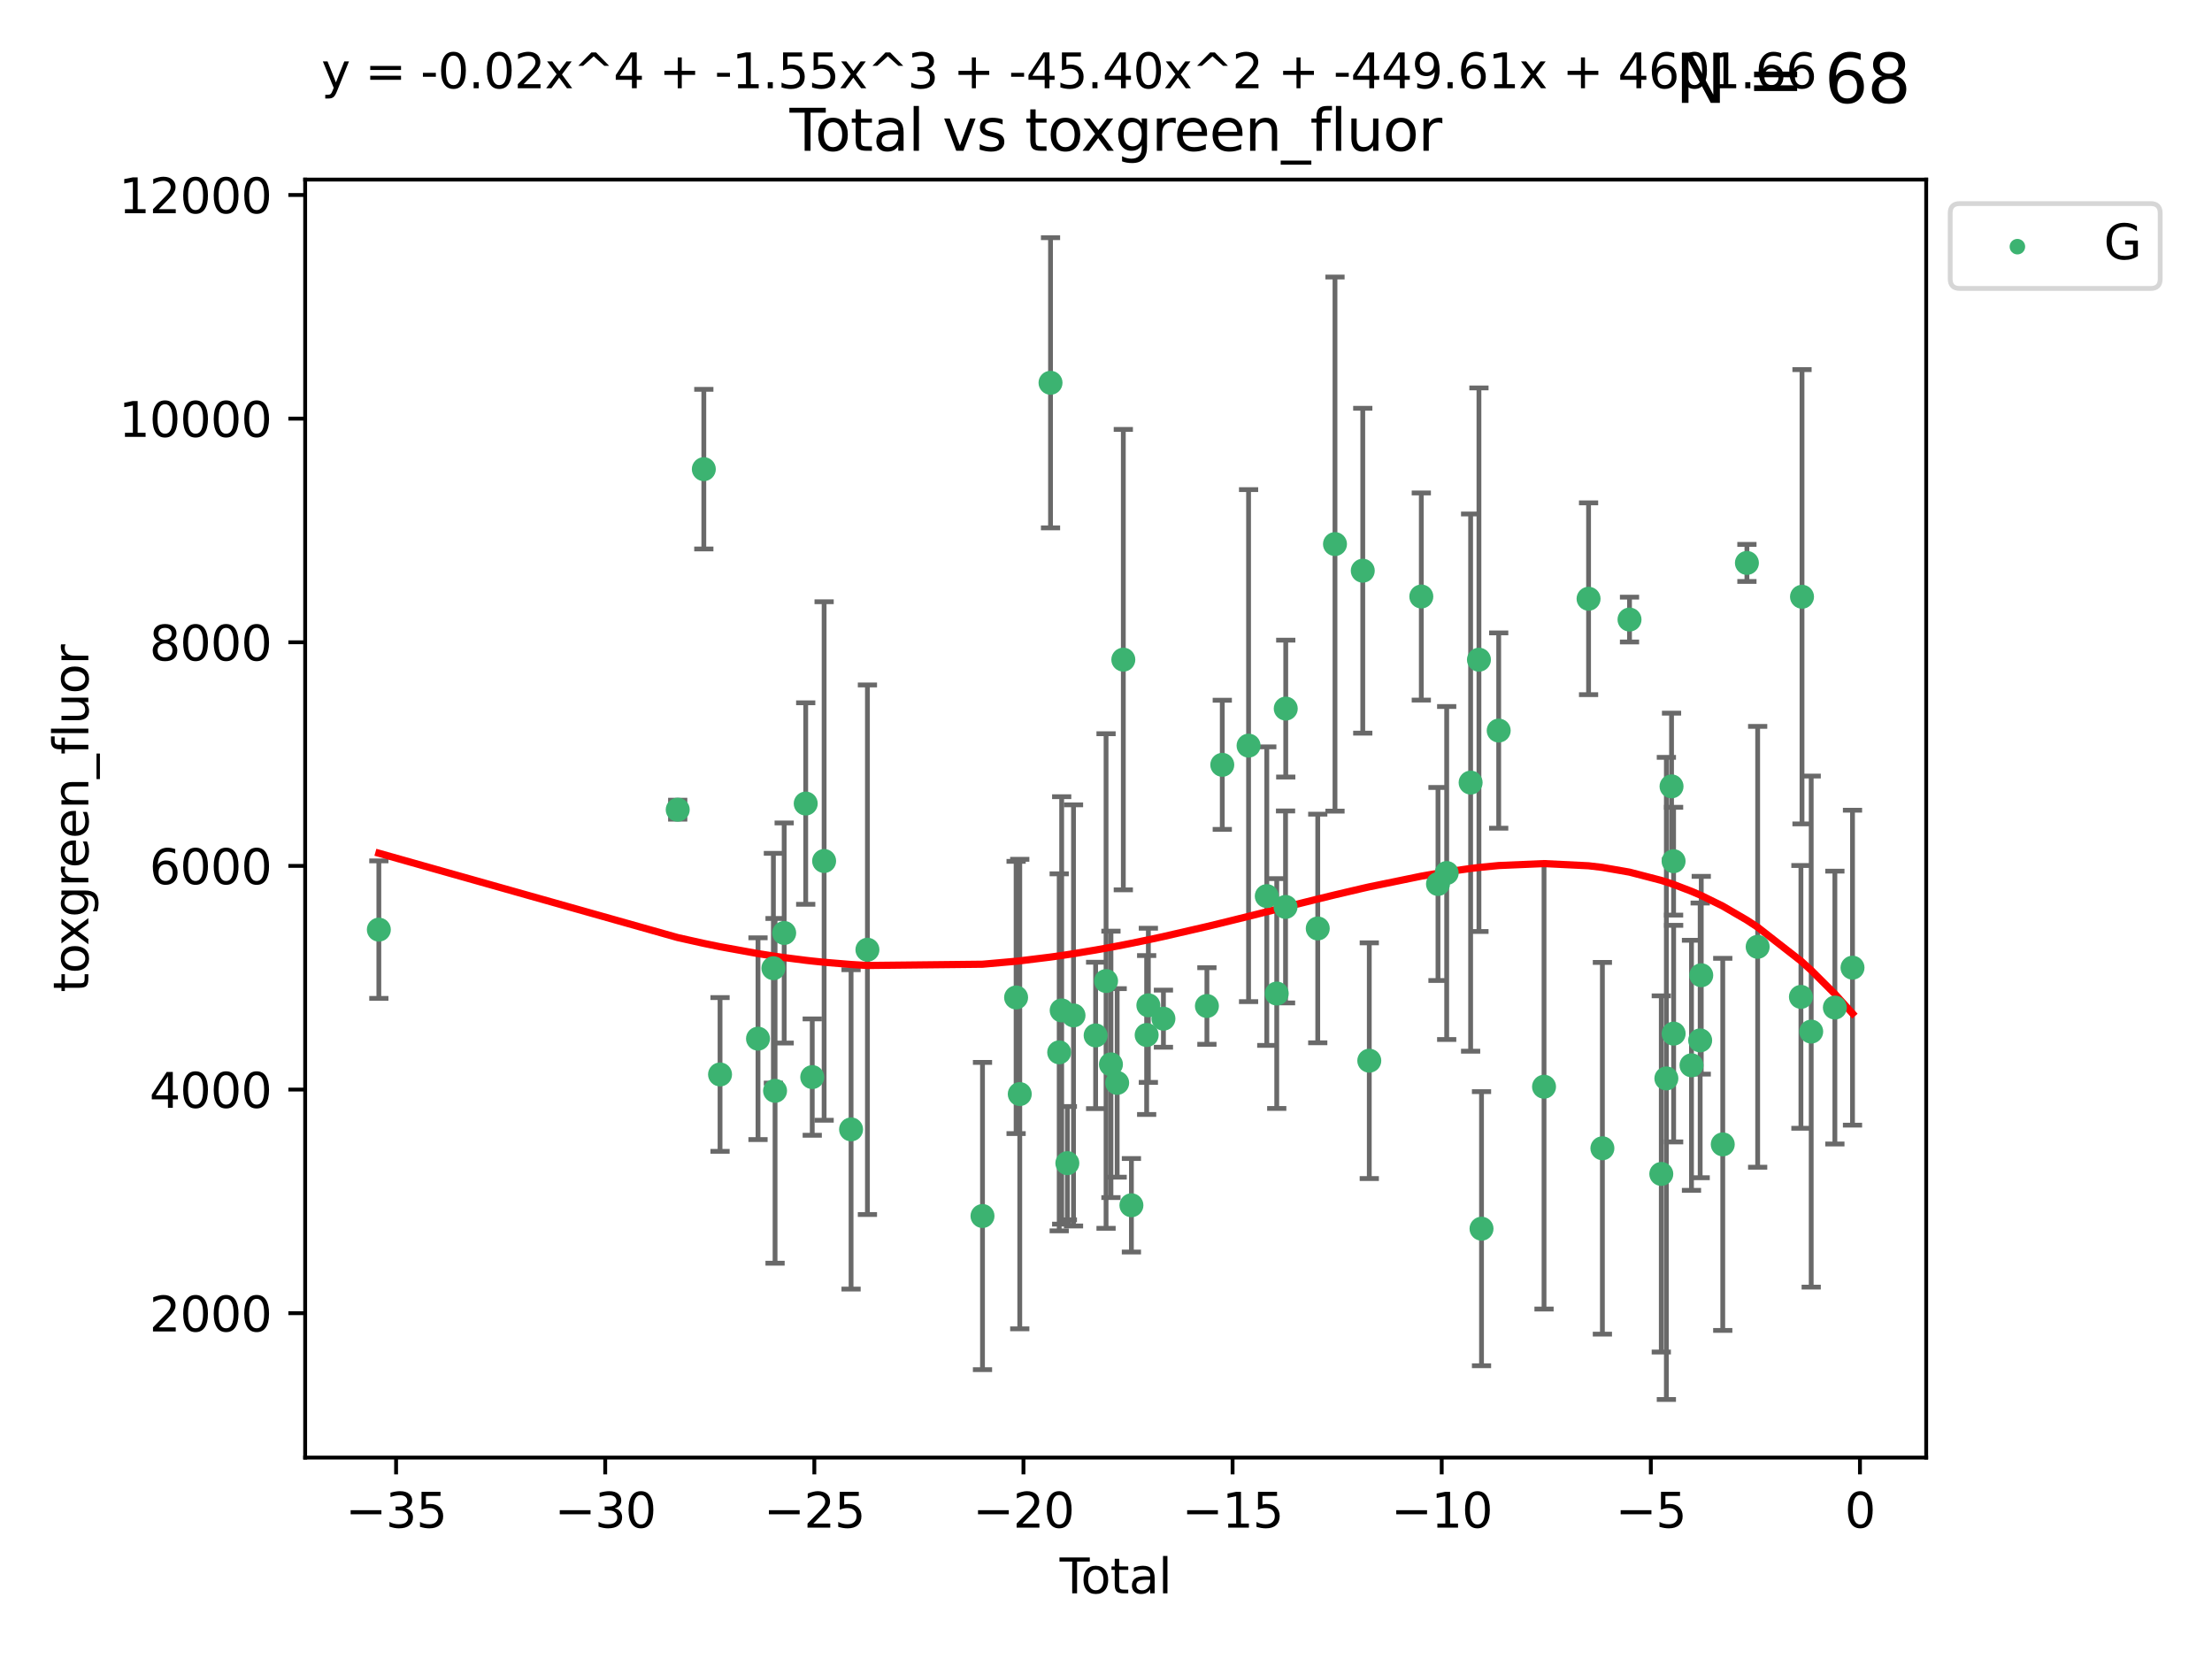 <?xml version="1.0" encoding="utf-8" standalone="no"?>
<!DOCTYPE svg PUBLIC "-//W3C//DTD SVG 1.1//EN"
  "http://www.w3.org/Graphics/SVG/1.1/DTD/svg11.dtd">
<svg xmlns:xlink="http://www.w3.org/1999/xlink" width="460.8pt" height="345.6pt" viewBox="0 0 460.8 345.6" xmlns="http://www.w3.org/2000/svg" version="1.1">
 <defs>
  <style type="text/css">*{stroke-linejoin: round; stroke-linecap: butt}</style>
 </defs>
 <g id="figure_1">
  <g id="patch_1">
   <path d="M 0 345.6 
L 460.8 345.6 
L 460.8 0 
L 0 0 
z
" style="fill: #ffffff"/>
  </g>
  <g id="axes_1">
   <g id="patch_2">
    <path d="M 63.571 303.64 
L 401.26 303.64 
L 401.26 37.411 
L 63.571 37.411 
z
" style="fill: #ffffff"/>
   </g>
   <g id="PathCollection_1">
    <defs>
     <path id="md1ddf27acd" d="M 0 1.118 
C 0.297 1.118 0.581 1 0.791 0.791 
C 1 0.581 1.118 0.297 1.118 0 
C 1.118 -0.297 1 -0.581 0.791 -0.791 
C 0.581 -1 0.297 -1.118 0 -1.118 
C -0.297 -1.118 -0.581 -1 -0.791 -0.791 
C -1 -0.581 -1.118 -0.297 -1.118 0 
C -1.118 0.297 -1 0.581 -0.791 0.791 
C -0.581 1 -0.297 1.118 0 1.118 
z
" style="stroke: #3cb371"/>
    </defs>
    <g clip-path="url(#p6dc854de37)">
     <use xlink:href="#md1ddf27acd" x="78.921" y="193.659" style="fill: #3cb371; stroke: #3cb371"/>
     <use xlink:href="#md1ddf27acd" x="141.18" y="168.674" style="fill: #3cb371; stroke: #3cb371"/>
     <use xlink:href="#md1ddf27acd" x="146.619" y="97.733" style="fill: #3cb371; stroke: #3cb371"/>
     <use xlink:href="#md1ddf27acd" x="149.998" y="223.827" style="fill: #3cb371; stroke: #3cb371"/>
     <use xlink:href="#md1ddf27acd" x="157.907" y="216.374" style="fill: #3cb371; stroke: #3cb371"/>
     <use xlink:href="#md1ddf27acd" x="161.113" y="201.694" style="fill: #3cb371; stroke: #3cb371"/>
     <use xlink:href="#md1ddf27acd" x="161.46" y="227.241" style="fill: #3cb371; stroke: #3cb371"/>
     <use xlink:href="#md1ddf27acd" x="163.359" y="194.357" style="fill: #3cb371; stroke: #3cb371"/>
     <use xlink:href="#md1ddf27acd" x="167.845" y="167.393" style="fill: #3cb371; stroke: #3cb371"/>
     <use xlink:href="#md1ddf27acd" x="169.205" y="224.378" style="fill: #3cb371; stroke: #3cb371"/>
     <use xlink:href="#md1ddf27acd" x="171.679" y="179.361" style="fill: #3cb371; stroke: #3cb371"/>
     <use xlink:href="#md1ddf27acd" x="177.295" y="235.273" style="fill: #3cb371; stroke: #3cb371"/>
     <use xlink:href="#md1ddf27acd" x="180.701" y="197.845" style="fill: #3cb371; stroke: #3cb371"/>
     <use xlink:href="#md1ddf27acd" x="204.672" y="253.318" style="fill: #3cb371; stroke: #3cb371"/>
     <use xlink:href="#md1ddf27acd" x="211.673" y="207.792" style="fill: #3cb371; stroke: #3cb371"/>
     <use xlink:href="#md1ddf27acd" x="212.436" y="227.915" style="fill: #3cb371; stroke: #3cb371"/>
     <use xlink:href="#md1ddf27acd" x="218.843" y="79.74" style="fill: #3cb371; stroke: #3cb371"/>
     <use xlink:href="#md1ddf27acd" x="220.652" y="219.222" style="fill: #3cb371; stroke: #3cb371"/>
     <use xlink:href="#md1ddf27acd" x="221.167" y="210.486" style="fill: #3cb371; stroke: #3cb371"/>
     <use xlink:href="#md1ddf27acd" x="222.348" y="242.308" style="fill: #3cb371; stroke: #3cb371"/>
     <use xlink:href="#md1ddf27acd" x="223.632" y="211.53" style="fill: #3cb371; stroke: #3cb371"/>
     <use xlink:href="#md1ddf27acd" x="228.241" y="215.696" style="fill: #3cb371; stroke: #3cb371"/>
     <use xlink:href="#md1ddf27acd" x="230.413" y="204.365" style="fill: #3cb371; stroke: #3cb371"/>
     <use xlink:href="#md1ddf27acd" x="231.431" y="221.727" style="fill: #3cb371; stroke: #3cb371"/>
     <use xlink:href="#md1ddf27acd" x="232.726" y="225.588" style="fill: #3cb371; stroke: #3cb371"/>
     <use xlink:href="#md1ddf27acd" x="234.008" y="137.416" style="fill: #3cb371; stroke: #3cb371"/>
     <use xlink:href="#md1ddf27acd" x="235.694" y="251.079" style="fill: #3cb371; stroke: #3cb371"/>
     <use xlink:href="#md1ddf27acd" x="238.869" y="215.614" style="fill: #3cb371; stroke: #3cb371"/>
     <use xlink:href="#md1ddf27acd" x="239.225" y="209.427" style="fill: #3cb371; stroke: #3cb371"/>
     <use xlink:href="#md1ddf27acd" x="242.364" y="212.208" style="fill: #3cb371; stroke: #3cb371"/>
     <use xlink:href="#md1ddf27acd" x="251.421" y="209.569" style="fill: #3cb371; stroke: #3cb371"/>
     <use xlink:href="#md1ddf27acd" x="254.623" y="159.326" style="fill: #3cb371; stroke: #3cb371"/>
     <use xlink:href="#md1ddf27acd" x="260.101" y="155.327" style="fill: #3cb371; stroke: #3cb371"/>
     <use xlink:href="#md1ddf27acd" x="263.895" y="186.676" style="fill: #3cb371; stroke: #3cb371"/>
     <use xlink:href="#md1ddf27acd" x="265.968" y="206.974" style="fill: #3cb371; stroke: #3cb371"/>
     <use xlink:href="#md1ddf27acd" x="267.803" y="188.931" style="fill: #3cb371; stroke: #3cb371"/>
     <use xlink:href="#md1ddf27acd" x="267.845" y="147.612" style="fill: #3cb371; stroke: #3cb371"/>
     <use xlink:href="#md1ddf27acd" x="274.511" y="193.418" style="fill: #3cb371; stroke: #3cb371"/>
     <use xlink:href="#md1ddf27acd" x="278.102" y="113.341" style="fill: #3cb371; stroke: #3cb371"/>
     <use xlink:href="#md1ddf27acd" x="283.889" y="118.888" style="fill: #3cb371; stroke: #3cb371"/>
     <use xlink:href="#md1ddf27acd" x="285.247" y="220.963" style="fill: #3cb371; stroke: #3cb371"/>
     <use xlink:href="#md1ddf27acd" x="296.085" y="124.263" style="fill: #3cb371; stroke: #3cb371"/>
     <use xlink:href="#md1ddf27acd" x="299.56" y="184.151" style="fill: #3cb371; stroke: #3cb371"/>
     <use xlink:href="#md1ddf27acd" x="301.372" y="181.863" style="fill: #3cb371; stroke: #3cb371"/>
     <use xlink:href="#md1ddf27acd" x="306.359" y="163.028" style="fill: #3cb371; stroke: #3cb371"/>
     <use xlink:href="#md1ddf27acd" x="308.091" y="137.428" style="fill: #3cb371; stroke: #3cb371"/>
     <use xlink:href="#md1ddf27acd" x="308.627" y="255.958" style="fill: #3cb371; stroke: #3cb371"/>
     <use xlink:href="#md1ddf27acd" x="312.207" y="152.19" style="fill: #3cb371; stroke: #3cb371"/>
     <use xlink:href="#md1ddf27acd" x="321.65" y="226.385" style="fill: #3cb371; stroke: #3cb371"/>
     <use xlink:href="#md1ddf27acd" x="330.928" y="124.733" style="fill: #3cb371; stroke: #3cb371"/>
     <use xlink:href="#md1ddf27acd" x="333.808" y="239.207" style="fill: #3cb371; stroke: #3cb371"/>
     <use xlink:href="#md1ddf27acd" x="339.457" y="129.065" style="fill: #3cb371; stroke: #3cb371"/>
     <use xlink:href="#md1ddf27acd" x="346.077" y="244.552" style="fill: #3cb371; stroke: #3cb371"/>
     <use xlink:href="#md1ddf27acd" x="347.135" y="224.656" style="fill: #3cb371; stroke: #3cb371"/>
     <use xlink:href="#md1ddf27acd" x="348.213" y="163.815" style="fill: #3cb371; stroke: #3cb371"/>
     <use xlink:href="#md1ddf27acd" x="348.64" y="179.4" style="fill: #3cb371; stroke: #3cb371"/>
     <use xlink:href="#md1ddf27acd" x="348.65" y="215.322" style="fill: #3cb371; stroke: #3cb371"/>
     <use xlink:href="#md1ddf27acd" x="352.368" y="221.921" style="fill: #3cb371; stroke: #3cb371"/>
     <use xlink:href="#md1ddf27acd" x="354.176" y="216.729" style="fill: #3cb371; stroke: #3cb371"/>
     <use xlink:href="#md1ddf27acd" x="354.402" y="203.161" style="fill: #3cb371; stroke: #3cb371"/>
     <use xlink:href="#md1ddf27acd" x="358.882" y="238.394" style="fill: #3cb371; stroke: #3cb371"/>
     <use xlink:href="#md1ddf27acd" x="363.914" y="117.269" style="fill: #3cb371; stroke: #3cb371"/>
     <use xlink:href="#md1ddf27acd" x="366.154" y="197.24" style="fill: #3cb371; stroke: #3cb371"/>
     <use xlink:href="#md1ddf27acd" x="375.167" y="207.669" style="fill: #3cb371; stroke: #3cb371"/>
     <use xlink:href="#md1ddf27acd" x="375.392" y="124.314" style="fill: #3cb371; stroke: #3cb371"/>
     <use xlink:href="#md1ddf27acd" x="377.307" y="214.9" style="fill: #3cb371; stroke: #3cb371"/>
     <use xlink:href="#md1ddf27acd" x="382.238" y="209.893" style="fill: #3cb371; stroke: #3cb371"/>
     <use xlink:href="#md1ddf27acd" x="385.911" y="201.584" style="fill: #3cb371; stroke: #3cb371"/>
    </g>
   </g>
   <g id="matplotlib.axis_1">
    <g id="xtick_1">
     <g id="line2d_1">
      <defs>
       <path id="m8584ed9b1b" d="M 0 0 
L 0 3.5 
" style="stroke: #000000; stroke-width: 0.8"/>
      </defs>
      <g>
       <use xlink:href="#m8584ed9b1b" x="82.512" y="303.64" style="stroke: #000000; stroke-width: 0.8"/>
      </g>
     </g>
     <g id="text_1">
      <!-- −35 -->
      <g transform="translate(71.96 318.238)scale(0.1 -0.1)">
       <defs>
        <path id="DejaVuSans-2212" d="M 678 2272 
L 4684 2272 
L 4684 1741 
L 678 1741 
L 678 2272 
z
" transform="scale(0.016)"/>
        <path id="DejaVuSans-33" d="M 2597 2516 
Q 3050 2419 3304 2112 
Q 3559 1806 3559 1356 
Q 3559 666 3084 287 
Q 2609 -91 1734 -91 
Q 1441 -91 1130 -33 
Q 819 25 488 141 
L 488 750 
Q 750 597 1062 519 
Q 1375 441 1716 441 
Q 2309 441 2620 675 
Q 2931 909 2931 1356 
Q 2931 1769 2642 2001 
Q 2353 2234 1838 2234 
L 1294 2234 
L 1294 2753 
L 1863 2753 
Q 2328 2753 2575 2939 
Q 2822 3125 2822 3475 
Q 2822 3834 2567 4026 
Q 2313 4219 1838 4219 
Q 1578 4219 1281 4162 
Q 984 4106 628 3988 
L 628 4550 
Q 988 4650 1302 4700 
Q 1616 4750 1894 4750 
Q 2613 4750 3031 4423 
Q 3450 4097 3450 3541 
Q 3450 3153 3228 2886 
Q 3006 2619 2597 2516 
z
" transform="scale(0.016)"/>
        <path id="DejaVuSans-35" d="M 691 4666 
L 3169 4666 
L 3169 4134 
L 1269 4134 
L 1269 2991 
Q 1406 3038 1543 3061 
Q 1681 3084 1819 3084 
Q 2600 3084 3056 2656 
Q 3513 2228 3513 1497 
Q 3513 744 3044 326 
Q 2575 -91 1722 -91 
Q 1428 -91 1123 -41 
Q 819 9 494 109 
L 494 744 
Q 775 591 1075 516 
Q 1375 441 1709 441 
Q 2250 441 2565 725 
Q 2881 1009 2881 1497 
Q 2881 1984 2565 2268 
Q 2250 2553 1709 2553 
Q 1456 2553 1204 2497 
Q 953 2441 691 2322 
L 691 4666 
z
" transform="scale(0.016)"/>
       </defs>
       <use xlink:href="#DejaVuSans-2212"/>
       <use xlink:href="#DejaVuSans-33" x="83.789"/>
       <use xlink:href="#DejaVuSans-35" x="147.412"/>
      </g>
     </g>
    </g>
    <g id="xtick_2">
     <g id="line2d_2">
      <g>
       <use xlink:href="#m8584ed9b1b" x="126.077" y="303.64" style="stroke: #000000; stroke-width: 0.8"/>
      </g>
     </g>
     <g id="text_2">
      <!-- −30 -->
      <g transform="translate(115.524 318.238)scale(0.1 -0.1)">
       <defs>
        <path id="DejaVuSans-30" d="M 2034 4250 
Q 1547 4250 1301 3770 
Q 1056 3291 1056 2328 
Q 1056 1369 1301 889 
Q 1547 409 2034 409 
Q 2525 409 2770 889 
Q 3016 1369 3016 2328 
Q 3016 3291 2770 3770 
Q 2525 4250 2034 4250 
z
M 2034 4750 
Q 2819 4750 3233 4129 
Q 3647 3509 3647 2328 
Q 3647 1150 3233 529 
Q 2819 -91 2034 -91 
Q 1250 -91 836 529 
Q 422 1150 422 2328 
Q 422 3509 836 4129 
Q 1250 4750 2034 4750 
z
" transform="scale(0.016)"/>
       </defs>
       <use xlink:href="#DejaVuSans-2212"/>
       <use xlink:href="#DejaVuSans-33" x="83.789"/>
       <use xlink:href="#DejaVuSans-30" x="147.412"/>
      </g>
     </g>
    </g>
    <g id="xtick_3">
     <g id="line2d_3">
      <g>
       <use xlink:href="#m8584ed9b1b" x="169.641" y="303.64" style="stroke: #000000; stroke-width: 0.8"/>
      </g>
     </g>
     <g id="text_3">
      <!-- −25 -->
      <g transform="translate(159.089 318.238)scale(0.1 -0.1)">
       <defs>
        <path id="DejaVuSans-32" d="M 1228 531 
L 3431 531 
L 3431 0 
L 469 0 
L 469 531 
Q 828 903 1448 1529 
Q 2069 2156 2228 2338 
Q 2531 2678 2651 2914 
Q 2772 3150 2772 3378 
Q 2772 3750 2511 3984 
Q 2250 4219 1831 4219 
Q 1534 4219 1204 4116 
Q 875 4013 500 3803 
L 500 4441 
Q 881 4594 1212 4672 
Q 1544 4750 1819 4750 
Q 2544 4750 2975 4387 
Q 3406 4025 3406 3419 
Q 3406 3131 3298 2873 
Q 3191 2616 2906 2266 
Q 2828 2175 2409 1742 
Q 1991 1309 1228 531 
z
" transform="scale(0.016)"/>
       </defs>
       <use xlink:href="#DejaVuSans-2212"/>
       <use xlink:href="#DejaVuSans-32" x="83.789"/>
       <use xlink:href="#DejaVuSans-35" x="147.412"/>
      </g>
     </g>
    </g>
    <g id="xtick_4">
     <g id="line2d_4">
      <g>
       <use xlink:href="#m8584ed9b1b" x="213.206" y="303.64" style="stroke: #000000; stroke-width: 0.8"/>
      </g>
     </g>
     <g id="text_4">
      <!-- −20 -->
      <g transform="translate(202.653 318.238)scale(0.1 -0.1)">
       <use xlink:href="#DejaVuSans-2212"/>
       <use xlink:href="#DejaVuSans-32" x="83.789"/>
       <use xlink:href="#DejaVuSans-30" x="147.412"/>
      </g>
     </g>
    </g>
    <g id="xtick_5">
     <g id="line2d_5">
      <g>
       <use xlink:href="#m8584ed9b1b" x="256.77" y="303.64" style="stroke: #000000; stroke-width: 0.8"/>
      </g>
     </g>
     <g id="text_5">
      <!-- −15 -->
      <g transform="translate(246.218 318.238)scale(0.1 -0.1)">
       <defs>
        <path id="DejaVuSans-31" d="M 794 531 
L 1825 531 
L 1825 4091 
L 703 3866 
L 703 4441 
L 1819 4666 
L 2450 4666 
L 2450 531 
L 3481 531 
L 3481 0 
L 794 0 
L 794 531 
z
" transform="scale(0.016)"/>
       </defs>
       <use xlink:href="#DejaVuSans-2212"/>
       <use xlink:href="#DejaVuSans-31" x="83.789"/>
       <use xlink:href="#DejaVuSans-35" x="147.412"/>
      </g>
     </g>
    </g>
    <g id="xtick_6">
     <g id="line2d_6">
      <g>
       <use xlink:href="#m8584ed9b1b" x="300.335" y="303.64" style="stroke: #000000; stroke-width: 0.8"/>
      </g>
     </g>
     <g id="text_6">
      <!-- −10 -->
      <g transform="translate(289.782 318.238)scale(0.1 -0.1)">
       <use xlink:href="#DejaVuSans-2212"/>
       <use xlink:href="#DejaVuSans-31" x="83.789"/>
       <use xlink:href="#DejaVuSans-30" x="147.412"/>
      </g>
     </g>
    </g>
    <g id="xtick_7">
     <g id="line2d_7">
      <g>
       <use xlink:href="#m8584ed9b1b" x="343.899" y="303.64" style="stroke: #000000; stroke-width: 0.8"/>
      </g>
     </g>
     <g id="text_7">
      <!-- −5 -->
      <g transform="translate(336.528 318.238)scale(0.1 -0.1)">
       <use xlink:href="#DejaVuSans-2212"/>
       <use xlink:href="#DejaVuSans-35" x="83.789"/>
      </g>
     </g>
    </g>
    <g id="xtick_8">
     <g id="line2d_8">
      <g>
       <use xlink:href="#m8584ed9b1b" x="387.464" y="303.64" style="stroke: #000000; stroke-width: 0.8"/>
      </g>
     </g>
     <g id="text_8">
      <!-- 0 -->
      <g transform="translate(384.283 318.238)scale(0.1 -0.1)">
       <use xlink:href="#DejaVuSans-30"/>
      </g>
     </g>
    </g>
    <g id="text_9">
     <!-- Total -->
     <g transform="translate(220.739 331.917)scale(0.1 -0.1)">
      <defs>
       <path id="DejaVuSans-54" d="M -19 4666 
L 3928 4666 
L 3928 4134 
L 2272 4134 
L 2272 0 
L 1638 0 
L 1638 4134 
L -19 4134 
L -19 4666 
z
" transform="scale(0.016)"/>
       <path id="DejaVuSans-6f" d="M 1959 3097 
Q 1497 3097 1228 2736 
Q 959 2375 959 1747 
Q 959 1119 1226 758 
Q 1494 397 1959 397 
Q 2419 397 2687 759 
Q 2956 1122 2956 1747 
Q 2956 2369 2687 2733 
Q 2419 3097 1959 3097 
z
M 1959 3584 
Q 2709 3584 3137 3096 
Q 3566 2609 3566 1747 
Q 3566 888 3137 398 
Q 2709 -91 1959 -91 
Q 1206 -91 779 398 
Q 353 888 353 1747 
Q 353 2609 779 3096 
Q 1206 3584 1959 3584 
z
" transform="scale(0.016)"/>
       <path id="DejaVuSans-74" d="M 1172 4494 
L 1172 3500 
L 2356 3500 
L 2356 3053 
L 1172 3053 
L 1172 1153 
Q 1172 725 1289 603 
Q 1406 481 1766 481 
L 2356 481 
L 2356 0 
L 1766 0 
Q 1100 0 847 248 
Q 594 497 594 1153 
L 594 3053 
L 172 3053 
L 172 3500 
L 594 3500 
L 594 4494 
L 1172 4494 
z
" transform="scale(0.016)"/>
       <path id="DejaVuSans-61" d="M 2194 1759 
Q 1497 1759 1228 1600 
Q 959 1441 959 1056 
Q 959 750 1161 570 
Q 1363 391 1709 391 
Q 2188 391 2477 730 
Q 2766 1069 2766 1631 
L 2766 1759 
L 2194 1759 
z
M 3341 1997 
L 3341 0 
L 2766 0 
L 2766 531 
Q 2569 213 2275 61 
Q 1981 -91 1556 -91 
Q 1019 -91 701 211 
Q 384 513 384 1019 
Q 384 1609 779 1909 
Q 1175 2209 1959 2209 
L 2766 2209 
L 2766 2266 
Q 2766 2663 2505 2880 
Q 2244 3097 1772 3097 
Q 1472 3097 1187 3025 
Q 903 2953 641 2809 
L 641 3341 
Q 956 3463 1253 3523 
Q 1550 3584 1831 3584 
Q 2591 3584 2966 3190 
Q 3341 2797 3341 1997 
z
" transform="scale(0.016)"/>
       <path id="DejaVuSans-6c" d="M 603 4863 
L 1178 4863 
L 1178 0 
L 603 0 
L 603 4863 
z
" transform="scale(0.016)"/>
      </defs>
      <use xlink:href="#DejaVuSans-54"/>
      <use xlink:href="#DejaVuSans-6f" x="44.084"/>
      <use xlink:href="#DejaVuSans-74" x="105.266"/>
      <use xlink:href="#DejaVuSans-61" x="144.475"/>
      <use xlink:href="#DejaVuSans-6c" x="205.754"/>
     </g>
    </g>
   </g>
   <g id="matplotlib.axis_2">
    <g id="ytick_1">
     <g id="line2d_9">
      <defs>
       <path id="m45f629710e" d="M 0 0 
L -3.5 0 
" style="stroke: #000000; stroke-width: 0.8"/>
      </defs>
      <g>
       <use xlink:href="#m45f629710e" x="63.571" y="273.565" style="stroke: #000000; stroke-width: 0.8"/>
      </g>
     </g>
     <g id="text_10">
      <!-- 2000 -->
      <g transform="translate(31.121 277.365)scale(0.1 -0.1)">
       <use xlink:href="#DejaVuSans-32"/>
       <use xlink:href="#DejaVuSans-30" x="63.623"/>
       <use xlink:href="#DejaVuSans-30" x="127.246"/>
       <use xlink:href="#DejaVuSans-30" x="190.869"/>
      </g>
     </g>
    </g>
    <g id="ytick_2">
     <g id="line2d_10">
      <g>
       <use xlink:href="#m45f629710e" x="63.571" y="226.976" style="stroke: #000000; stroke-width: 0.8"/>
      </g>
     </g>
     <g id="text_11">
      <!-- 4000 -->
      <g transform="translate(31.121 230.775)scale(0.1 -0.1)">
       <defs>
        <path id="DejaVuSans-34" d="M 2419 4116 
L 825 1625 
L 2419 1625 
L 2419 4116 
z
M 2253 4666 
L 3047 4666 
L 3047 1625 
L 3713 1625 
L 3713 1100 
L 3047 1100 
L 3047 0 
L 2419 0 
L 2419 1100 
L 313 1100 
L 313 1709 
L 2253 4666 
z
" transform="scale(0.016)"/>
       </defs>
       <use xlink:href="#DejaVuSans-34"/>
       <use xlink:href="#DejaVuSans-30" x="63.623"/>
       <use xlink:href="#DejaVuSans-30" x="127.246"/>
       <use xlink:href="#DejaVuSans-30" x="190.869"/>
      </g>
     </g>
    </g>
    <g id="ytick_3">
     <g id="line2d_11">
      <g>
       <use xlink:href="#m45f629710e" x="63.571" y="180.386" style="stroke: #000000; stroke-width: 0.8"/>
      </g>
     </g>
     <g id="text_12">
      <!-- 6000 -->
      <g transform="translate(31.121 184.186)scale(0.1 -0.1)">
       <defs>
        <path id="DejaVuSans-36" d="M 2113 2584 
Q 1688 2584 1439 2293 
Q 1191 2003 1191 1497 
Q 1191 994 1439 701 
Q 1688 409 2113 409 
Q 2538 409 2786 701 
Q 3034 994 3034 1497 
Q 3034 2003 2786 2293 
Q 2538 2584 2113 2584 
z
M 3366 4563 
L 3366 3988 
Q 3128 4100 2886 4159 
Q 2644 4219 2406 4219 
Q 1781 4219 1451 3797 
Q 1122 3375 1075 2522 
Q 1259 2794 1537 2939 
Q 1816 3084 2150 3084 
Q 2853 3084 3261 2657 
Q 3669 2231 3669 1497 
Q 3669 778 3244 343 
Q 2819 -91 2113 -91 
Q 1303 -91 875 529 
Q 447 1150 447 2328 
Q 447 3434 972 4092 
Q 1497 4750 2381 4750 
Q 2619 4750 2861 4703 
Q 3103 4656 3366 4563 
z
" transform="scale(0.016)"/>
       </defs>
       <use xlink:href="#DejaVuSans-36"/>
       <use xlink:href="#DejaVuSans-30" x="63.623"/>
       <use xlink:href="#DejaVuSans-30" x="127.246"/>
       <use xlink:href="#DejaVuSans-30" x="190.869"/>
      </g>
     </g>
    </g>
    <g id="ytick_4">
     <g id="line2d_12">
      <g>
       <use xlink:href="#m45f629710e" x="63.571" y="133.797" style="stroke: #000000; stroke-width: 0.8"/>
      </g>
     </g>
     <g id="text_13">
      <!-- 8000 -->
      <g transform="translate(31.121 137.596)scale(0.1 -0.1)">
       <defs>
        <path id="DejaVuSans-38" d="M 2034 2216 
Q 1584 2216 1326 1975 
Q 1069 1734 1069 1313 
Q 1069 891 1326 650 
Q 1584 409 2034 409 
Q 2484 409 2743 651 
Q 3003 894 3003 1313 
Q 3003 1734 2745 1975 
Q 2488 2216 2034 2216 
z
M 1403 2484 
Q 997 2584 770 2862 
Q 544 3141 544 3541 
Q 544 4100 942 4425 
Q 1341 4750 2034 4750 
Q 2731 4750 3128 4425 
Q 3525 4100 3525 3541 
Q 3525 3141 3298 2862 
Q 3072 2584 2669 2484 
Q 3125 2378 3379 2068 
Q 3634 1759 3634 1313 
Q 3634 634 3220 271 
Q 2806 -91 2034 -91 
Q 1263 -91 848 271 
Q 434 634 434 1313 
Q 434 1759 690 2068 
Q 947 2378 1403 2484 
z
M 1172 3481 
Q 1172 3119 1398 2916 
Q 1625 2713 2034 2713 
Q 2441 2713 2670 2916 
Q 2900 3119 2900 3481 
Q 2900 3844 2670 4047 
Q 2441 4250 2034 4250 
Q 1625 4250 1398 4047 
Q 1172 3844 1172 3481 
z
" transform="scale(0.016)"/>
       </defs>
       <use xlink:href="#DejaVuSans-38"/>
       <use xlink:href="#DejaVuSans-30" x="63.623"/>
       <use xlink:href="#DejaVuSans-30" x="127.246"/>
       <use xlink:href="#DejaVuSans-30" x="190.869"/>
      </g>
     </g>
    </g>
    <g id="ytick_5">
     <g id="line2d_13">
      <g>
       <use xlink:href="#m45f629710e" x="63.571" y="87.207" style="stroke: #000000; stroke-width: 0.8"/>
      </g>
     </g>
     <g id="text_14">
      <!-- 10000 -->
      <g transform="translate(24.759 91.007)scale(0.1 -0.1)">
       <use xlink:href="#DejaVuSans-31"/>
       <use xlink:href="#DejaVuSans-30" x="63.623"/>
       <use xlink:href="#DejaVuSans-30" x="127.246"/>
       <use xlink:href="#DejaVuSans-30" x="190.869"/>
       <use xlink:href="#DejaVuSans-30" x="254.492"/>
      </g>
     </g>
    </g>
    <g id="ytick_6">
     <g id="line2d_14">
      <g>
       <use xlink:href="#m45f629710e" x="63.571" y="40.618" style="stroke: #000000; stroke-width: 0.8"/>
      </g>
     </g>
     <g id="text_15">
      <!-- 12000 -->
      <g transform="translate(24.759 44.417)scale(0.1 -0.1)">
       <use xlink:href="#DejaVuSans-31"/>
       <use xlink:href="#DejaVuSans-32" x="63.623"/>
       <use xlink:href="#DejaVuSans-30" x="127.246"/>
       <use xlink:href="#DejaVuSans-30" x="190.869"/>
       <use xlink:href="#DejaVuSans-30" x="254.492"/>
      </g>
     </g>
    </g>
    <g id="text_16">
     <!-- toxgreen_fluor -->
     <g transform="translate(18.401 206.72)rotate(-90)scale(0.1 -0.1)">
      <defs>
       <path id="DejaVuSans-78" d="M 3513 3500 
L 2247 1797 
L 3578 0 
L 2900 0 
L 1881 1375 
L 863 0 
L 184 0 
L 1544 1831 
L 300 3500 
L 978 3500 
L 1906 2253 
L 2834 3500 
L 3513 3500 
z
" transform="scale(0.016)"/>
       <path id="DejaVuSans-67" d="M 2906 1791 
Q 2906 2416 2648 2759 
Q 2391 3103 1925 3103 
Q 1463 3103 1205 2759 
Q 947 2416 947 1791 
Q 947 1169 1205 825 
Q 1463 481 1925 481 
Q 2391 481 2648 825 
Q 2906 1169 2906 1791 
z
M 3481 434 
Q 3481 -459 3084 -895 
Q 2688 -1331 1869 -1331 
Q 1566 -1331 1297 -1286 
Q 1028 -1241 775 -1147 
L 775 -588 
Q 1028 -725 1275 -790 
Q 1522 -856 1778 -856 
Q 2344 -856 2625 -561 
Q 2906 -266 2906 331 
L 2906 616 
Q 2728 306 2450 153 
Q 2172 0 1784 0 
Q 1141 0 747 490 
Q 353 981 353 1791 
Q 353 2603 747 3093 
Q 1141 3584 1784 3584 
Q 2172 3584 2450 3431 
Q 2728 3278 2906 2969 
L 2906 3500 
L 3481 3500 
L 3481 434 
z
" transform="scale(0.016)"/>
       <path id="DejaVuSans-72" d="M 2631 2963 
Q 2534 3019 2420 3045 
Q 2306 3072 2169 3072 
Q 1681 3072 1420 2755 
Q 1159 2438 1159 1844 
L 1159 0 
L 581 0 
L 581 3500 
L 1159 3500 
L 1159 2956 
Q 1341 3275 1631 3429 
Q 1922 3584 2338 3584 
Q 2397 3584 2469 3576 
Q 2541 3569 2628 3553 
L 2631 2963 
z
" transform="scale(0.016)"/>
       <path id="DejaVuSans-65" d="M 3597 1894 
L 3597 1613 
L 953 1613 
Q 991 1019 1311 708 
Q 1631 397 2203 397 
Q 2534 397 2845 478 
Q 3156 559 3463 722 
L 3463 178 
Q 3153 47 2828 -22 
Q 2503 -91 2169 -91 
Q 1331 -91 842 396 
Q 353 884 353 1716 
Q 353 2575 817 3079 
Q 1281 3584 2069 3584 
Q 2775 3584 3186 3129 
Q 3597 2675 3597 1894 
z
M 3022 2063 
Q 3016 2534 2758 2815 
Q 2500 3097 2075 3097 
Q 1594 3097 1305 2825 
Q 1016 2553 972 2059 
L 3022 2063 
z
" transform="scale(0.016)"/>
       <path id="DejaVuSans-6e" d="M 3513 2113 
L 3513 0 
L 2938 0 
L 2938 2094 
Q 2938 2591 2744 2837 
Q 2550 3084 2163 3084 
Q 1697 3084 1428 2787 
Q 1159 2491 1159 1978 
L 1159 0 
L 581 0 
L 581 3500 
L 1159 3500 
L 1159 2956 
Q 1366 3272 1645 3428 
Q 1925 3584 2291 3584 
Q 2894 3584 3203 3211 
Q 3513 2838 3513 2113 
z
" transform="scale(0.016)"/>
       <path id="DejaVuSans-5f" d="M 3263 -1063 
L 3263 -1509 
L -63 -1509 
L -63 -1063 
L 3263 -1063 
z
" transform="scale(0.016)"/>
       <path id="DejaVuSans-66" d="M 2375 4863 
L 2375 4384 
L 1825 4384 
Q 1516 4384 1395 4259 
Q 1275 4134 1275 3809 
L 1275 3500 
L 2222 3500 
L 2222 3053 
L 1275 3053 
L 1275 0 
L 697 0 
L 697 3053 
L 147 3053 
L 147 3500 
L 697 3500 
L 697 3744 
Q 697 4328 969 4595 
Q 1241 4863 1831 4863 
L 2375 4863 
z
" transform="scale(0.016)"/>
       <path id="DejaVuSans-75" d="M 544 1381 
L 544 3500 
L 1119 3500 
L 1119 1403 
Q 1119 906 1312 657 
Q 1506 409 1894 409 
Q 2359 409 2629 706 
Q 2900 1003 2900 1516 
L 2900 3500 
L 3475 3500 
L 3475 0 
L 2900 0 
L 2900 538 
Q 2691 219 2414 64 
Q 2138 -91 1772 -91 
Q 1169 -91 856 284 
Q 544 659 544 1381 
z
M 1991 3584 
L 1991 3584 
z
" transform="scale(0.016)"/>
      </defs>
      <use xlink:href="#DejaVuSans-74"/>
      <use xlink:href="#DejaVuSans-6f" x="39.209"/>
      <use xlink:href="#DejaVuSans-78" x="97.266"/>
      <use xlink:href="#DejaVuSans-67" x="156.445"/>
      <use xlink:href="#DejaVuSans-72" x="219.922"/>
      <use xlink:href="#DejaVuSans-65" x="258.785"/>
      <use xlink:href="#DejaVuSans-65" x="320.309"/>
      <use xlink:href="#DejaVuSans-6e" x="381.832"/>
      <use xlink:href="#DejaVuSans-5f" x="445.211"/>
      <use xlink:href="#DejaVuSans-66" x="495.211"/>
      <use xlink:href="#DejaVuSans-6c" x="530.416"/>
      <use xlink:href="#DejaVuSans-75" x="558.199"/>
      <use xlink:href="#DejaVuSans-6f" x="621.578"/>
      <use xlink:href="#DejaVuSans-72" x="682.76"/>
     </g>
    </g>
   </g>
   <g id="LineCollection_1">
    <path d="M 78.921 207.981 
L 78.921 179.337 
" clip-path="url(#p6dc854de37)" style="fill: none; stroke: #696969"/>
    <path d="M 141.18 170.652 
L 141.18 166.695 
" clip-path="url(#p6dc854de37)" style="fill: none; stroke: #696969"/>
    <path d="M 146.619 114.361 
L 146.619 81.104 
" clip-path="url(#p6dc854de37)" style="fill: none; stroke: #696969"/>
    <path d="M 149.998 239.839 
L 149.998 207.815 
" clip-path="url(#p6dc854de37)" style="fill: none; stroke: #696969"/>
    <path d="M 157.907 237.391 
L 157.907 195.357 
" clip-path="url(#p6dc854de37)" style="fill: none; stroke: #696969"/>
    <path d="M 161.113 225.628 
L 161.113 177.761 
" clip-path="url(#p6dc854de37)" style="fill: none; stroke: #696969"/>
    <path d="M 161.46 263.146 
L 161.46 191.336 
" clip-path="url(#p6dc854de37)" style="fill: none; stroke: #696969"/>
    <path d="M 163.359 217.281 
L 163.359 171.433 
" clip-path="url(#p6dc854de37)" style="fill: none; stroke: #696969"/>
    <path d="M 167.845 188.38 
L 167.845 146.406 
" clip-path="url(#p6dc854de37)" style="fill: none; stroke: #696969"/>
    <path d="M 169.205 236.496 
L 169.205 212.26 
" clip-path="url(#p6dc854de37)" style="fill: none; stroke: #696969"/>
    <path d="M 171.679 233.364 
L 171.679 125.359 
" clip-path="url(#p6dc854de37)" style="fill: none; stroke: #696969"/>
    <path d="M 177.295 268.539 
L 177.295 202.007 
" clip-path="url(#p6dc854de37)" style="fill: none; stroke: #696969"/>
    <path d="M 180.701 253.001 
L 180.701 142.689 
" clip-path="url(#p6dc854de37)" style="fill: none; stroke: #696969"/>
    <path d="M 204.672 285.319 
L 204.672 221.318 
" clip-path="url(#p6dc854de37)" style="fill: none; stroke: #696969"/>
    <path d="M 211.673 236.145 
L 211.673 179.439 
" clip-path="url(#p6dc854de37)" style="fill: none; stroke: #696969"/>
    <path d="M 212.436 276.817 
L 212.436 179.013 
" clip-path="url(#p6dc854de37)" style="fill: none; stroke: #696969"/>
    <path d="M 218.843 109.967 
L 218.843 49.513 
" clip-path="url(#p6dc854de37)" style="fill: none; stroke: #696969"/>
    <path d="M 220.652 256.408 
L 220.652 182.035 
" clip-path="url(#p6dc854de37)" style="fill: none; stroke: #696969"/>
    <path d="M 221.167 255.007 
L 221.167 165.964 
" clip-path="url(#p6dc854de37)" style="fill: none; stroke: #696969"/>
    <path d="M 222.348 254.112 
L 222.348 230.505 
" clip-path="url(#p6dc854de37)" style="fill: none; stroke: #696969"/>
    <path d="M 223.632 255.393 
L 223.632 167.666 
" clip-path="url(#p6dc854de37)" style="fill: none; stroke: #696969"/>
    <path d="M 228.241 230.947 
L 228.241 200.445 
" clip-path="url(#p6dc854de37)" style="fill: none; stroke: #696969"/>
    <path d="M 230.413 255.877 
L 230.413 152.852 
" clip-path="url(#p6dc854de37)" style="fill: none; stroke: #696969"/>
    <path d="M 231.431 249.474 
L 231.431 193.98 
" clip-path="url(#p6dc854de37)" style="fill: none; stroke: #696969"/>
    <path d="M 232.726 245.223 
L 232.726 205.953 
" clip-path="url(#p6dc854de37)" style="fill: none; stroke: #696969"/>
    <path d="M 234.008 185.374 
L 234.008 89.458 
" clip-path="url(#p6dc854de37)" style="fill: none; stroke: #696969"/>
    <path d="M 235.694 260.816 
L 235.694 241.341 
" clip-path="url(#p6dc854de37)" style="fill: none; stroke: #696969"/>
    <path d="M 238.869 232.166 
L 238.869 199.063 
" clip-path="url(#p6dc854de37)" style="fill: none; stroke: #696969"/>
    <path d="M 239.225 225.484 
L 239.225 193.369 
" clip-path="url(#p6dc854de37)" style="fill: none; stroke: #696969"/>
    <path d="M 242.364 218.154 
L 242.364 206.263 
" clip-path="url(#p6dc854de37)" style="fill: none; stroke: #696969"/>
    <path d="M 251.421 217.546 
L 251.421 201.593 
" clip-path="url(#p6dc854de37)" style="fill: none; stroke: #696969"/>
    <path d="M 254.623 172.779 
L 254.623 145.873 
" clip-path="url(#p6dc854de37)" style="fill: none; stroke: #696969"/>
    <path d="M 260.101 208.659 
L 260.101 101.995 
" clip-path="url(#p6dc854de37)" style="fill: none; stroke: #696969"/>
    <path d="M 263.895 217.772 
L 263.895 155.581 
" clip-path="url(#p6dc854de37)" style="fill: none; stroke: #696969"/>
    <path d="M 265.968 230.91 
L 265.968 183.038 
" clip-path="url(#p6dc854de37)" style="fill: none; stroke: #696969"/>
    <path d="M 267.803 208.929 
L 267.803 168.934 
" clip-path="url(#p6dc854de37)" style="fill: none; stroke: #696969"/>
    <path d="M 267.845 161.869 
L 267.845 133.355 
" clip-path="url(#p6dc854de37)" style="fill: none; stroke: #696969"/>
    <path d="M 274.511 217.233 
L 274.511 169.604 
" clip-path="url(#p6dc854de37)" style="fill: none; stroke: #696969"/>
    <path d="M 278.102 168.971 
L 278.102 57.711 
" clip-path="url(#p6dc854de37)" style="fill: none; stroke: #696969"/>
    <path d="M 283.889 152.726 
L 283.889 85.049 
" clip-path="url(#p6dc854de37)" style="fill: none; stroke: #696969"/>
    <path d="M 285.247 245.514 
L 285.247 196.412 
" clip-path="url(#p6dc854de37)" style="fill: none; stroke: #696969"/>
    <path d="M 296.085 145.837 
L 296.085 102.689 
" clip-path="url(#p6dc854de37)" style="fill: none; stroke: #696969"/>
    <path d="M 299.56 204.258 
L 299.56 164.043 
" clip-path="url(#p6dc854de37)" style="fill: none; stroke: #696969"/>
    <path d="M 301.372 216.547 
L 301.372 147.18 
" clip-path="url(#p6dc854de37)" style="fill: none; stroke: #696969"/>
    <path d="M 306.359 218.985 
L 306.359 107.07 
" clip-path="url(#p6dc854de37)" style="fill: none; stroke: #696969"/>
    <path d="M 308.091 194.046 
L 308.091 80.809 
" clip-path="url(#p6dc854de37)" style="fill: none; stroke: #696969"/>
    <path d="M 308.627 284.51 
L 308.627 227.405 
" clip-path="url(#p6dc854de37)" style="fill: none; stroke: #696969"/>
    <path d="M 312.207 172.532 
L 312.207 131.848 
" clip-path="url(#p6dc854de37)" style="fill: none; stroke: #696969"/>
    <path d="M 321.65 272.695 
L 321.65 180.074 
" clip-path="url(#p6dc854de37)" style="fill: none; stroke: #696969"/>
    <path d="M 330.928 144.709 
L 330.928 104.757 
" clip-path="url(#p6dc854de37)" style="fill: none; stroke: #696969"/>
    <path d="M 333.808 277.92 
L 333.808 200.493 
" clip-path="url(#p6dc854de37)" style="fill: none; stroke: #696969"/>
    <path d="M 339.457 133.735 
L 339.457 124.396 
" clip-path="url(#p6dc854de37)" style="fill: none; stroke: #696969"/>
    <path d="M 346.077 281.652 
L 346.077 207.452 
" clip-path="url(#p6dc854de37)" style="fill: none; stroke: #696969"/>
    <path d="M 347.135 291.539 
L 347.135 157.774 
" clip-path="url(#p6dc854de37)" style="fill: none; stroke: #696969"/>
    <path d="M 348.213 179.069 
L 348.213 148.562 
" clip-path="url(#p6dc854de37)" style="fill: none; stroke: #696969"/>
    <path d="M 348.64 190.629 
L 348.64 168.172 
" clip-path="url(#p6dc854de37)" style="fill: none; stroke: #696969"/>
    <path d="M 348.65 237.882 
L 348.65 192.763 
" clip-path="url(#p6dc854de37)" style="fill: none; stroke: #696969"/>
    <path d="M 352.368 247.963 
L 352.368 195.88 
" clip-path="url(#p6dc854de37)" style="fill: none; stroke: #696969"/>
    <path d="M 354.176 245.343 
L 354.176 188.116 
" clip-path="url(#p6dc854de37)" style="fill: none; stroke: #696969"/>
    <path d="M 354.402 223.761 
L 354.402 182.561 
" clip-path="url(#p6dc854de37)" style="fill: none; stroke: #696969"/>
    <path d="M 358.882 277.148 
L 358.882 199.64 
" clip-path="url(#p6dc854de37)" style="fill: none; stroke: #696969"/>
    <path d="M 363.914 121.133 
L 363.914 113.404 
" clip-path="url(#p6dc854de37)" style="fill: none; stroke: #696969"/>
    <path d="M 366.154 243.156 
L 366.154 151.324 
" clip-path="url(#p6dc854de37)" style="fill: none; stroke: #696969"/>
    <path d="M 375.167 235.037 
L 375.167 180.301 
" clip-path="url(#p6dc854de37)" style="fill: none; stroke: #696969"/>
    <path d="M 375.392 171.631 
L 375.392 76.997 
" clip-path="url(#p6dc854de37)" style="fill: none; stroke: #696969"/>
    <path d="M 377.307 268.132 
L 377.307 161.668 
" clip-path="url(#p6dc854de37)" style="fill: none; stroke: #696969"/>
    <path d="M 382.238 238.313 
L 382.238 181.473 
" clip-path="url(#p6dc854de37)" style="fill: none; stroke: #696969"/>
    <path d="M 385.911 234.386 
L 385.911 168.782 
" clip-path="url(#p6dc854de37)" style="fill: none; stroke: #696969"/>
   </g>
   <g id="line2d_15">
    <defs>
     <path id="m0046fbb018" d="M 2 0 
L -2 -0 
" style="stroke: #696969"/>
    </defs>
    <g clip-path="url(#p6dc854de37)">
     <use xlink:href="#m0046fbb018" x="78.921" y="207.981" style="fill: #696969; stroke: #696969"/>
     <use xlink:href="#m0046fbb018" x="141.18" y="170.652" style="fill: #696969; stroke: #696969"/>
     <use xlink:href="#m0046fbb018" x="146.619" y="114.361" style="fill: #696969; stroke: #696969"/>
     <use xlink:href="#m0046fbb018" x="149.998" y="239.839" style="fill: #696969; stroke: #696969"/>
     <use xlink:href="#m0046fbb018" x="157.907" y="237.391" style="fill: #696969; stroke: #696969"/>
     <use xlink:href="#m0046fbb018" x="161.113" y="225.628" style="fill: #696969; stroke: #696969"/>
     <use xlink:href="#m0046fbb018" x="161.46" y="263.146" style="fill: #696969; stroke: #696969"/>
     <use xlink:href="#m0046fbb018" x="163.359" y="217.281" style="fill: #696969; stroke: #696969"/>
     <use xlink:href="#m0046fbb018" x="167.845" y="188.38" style="fill: #696969; stroke: #696969"/>
     <use xlink:href="#m0046fbb018" x="169.205" y="236.496" style="fill: #696969; stroke: #696969"/>
     <use xlink:href="#m0046fbb018" x="171.679" y="233.364" style="fill: #696969; stroke: #696969"/>
     <use xlink:href="#m0046fbb018" x="177.295" y="268.539" style="fill: #696969; stroke: #696969"/>
     <use xlink:href="#m0046fbb018" x="180.701" y="253.001" style="fill: #696969; stroke: #696969"/>
     <use xlink:href="#m0046fbb018" x="204.672" y="285.319" style="fill: #696969; stroke: #696969"/>
     <use xlink:href="#m0046fbb018" x="211.673" y="236.145" style="fill: #696969; stroke: #696969"/>
     <use xlink:href="#m0046fbb018" x="212.436" y="276.817" style="fill: #696969; stroke: #696969"/>
     <use xlink:href="#m0046fbb018" x="218.843" y="109.967" style="fill: #696969; stroke: #696969"/>
     <use xlink:href="#m0046fbb018" x="220.652" y="256.408" style="fill: #696969; stroke: #696969"/>
     <use xlink:href="#m0046fbb018" x="221.167" y="255.007" style="fill: #696969; stroke: #696969"/>
     <use xlink:href="#m0046fbb018" x="222.348" y="254.112" style="fill: #696969; stroke: #696969"/>
     <use xlink:href="#m0046fbb018" x="223.632" y="255.393" style="fill: #696969; stroke: #696969"/>
     <use xlink:href="#m0046fbb018" x="228.241" y="230.947" style="fill: #696969; stroke: #696969"/>
     <use xlink:href="#m0046fbb018" x="230.413" y="255.877" style="fill: #696969; stroke: #696969"/>
     <use xlink:href="#m0046fbb018" x="231.431" y="249.474" style="fill: #696969; stroke: #696969"/>
     <use xlink:href="#m0046fbb018" x="232.726" y="245.223" style="fill: #696969; stroke: #696969"/>
     <use xlink:href="#m0046fbb018" x="234.008" y="185.374" style="fill: #696969; stroke: #696969"/>
     <use xlink:href="#m0046fbb018" x="235.694" y="260.816" style="fill: #696969; stroke: #696969"/>
     <use xlink:href="#m0046fbb018" x="238.869" y="232.166" style="fill: #696969; stroke: #696969"/>
     <use xlink:href="#m0046fbb018" x="239.225" y="225.484" style="fill: #696969; stroke: #696969"/>
     <use xlink:href="#m0046fbb018" x="242.364" y="218.154" style="fill: #696969; stroke: #696969"/>
     <use xlink:href="#m0046fbb018" x="251.421" y="217.546" style="fill: #696969; stroke: #696969"/>
     <use xlink:href="#m0046fbb018" x="254.623" y="172.779" style="fill: #696969; stroke: #696969"/>
     <use xlink:href="#m0046fbb018" x="260.101" y="208.659" style="fill: #696969; stroke: #696969"/>
     <use xlink:href="#m0046fbb018" x="263.895" y="217.772" style="fill: #696969; stroke: #696969"/>
     <use xlink:href="#m0046fbb018" x="265.968" y="230.91" style="fill: #696969; stroke: #696969"/>
     <use xlink:href="#m0046fbb018" x="267.803" y="208.929" style="fill: #696969; stroke: #696969"/>
     <use xlink:href="#m0046fbb018" x="267.845" y="161.869" style="fill: #696969; stroke: #696969"/>
     <use xlink:href="#m0046fbb018" x="274.511" y="217.233" style="fill: #696969; stroke: #696969"/>
     <use xlink:href="#m0046fbb018" x="278.102" y="168.971" style="fill: #696969; stroke: #696969"/>
     <use xlink:href="#m0046fbb018" x="283.889" y="152.726" style="fill: #696969; stroke: #696969"/>
     <use xlink:href="#m0046fbb018" x="285.247" y="245.514" style="fill: #696969; stroke: #696969"/>
     <use xlink:href="#m0046fbb018" x="296.085" y="145.837" style="fill: #696969; stroke: #696969"/>
     <use xlink:href="#m0046fbb018" x="299.56" y="204.258" style="fill: #696969; stroke: #696969"/>
     <use xlink:href="#m0046fbb018" x="301.372" y="216.547" style="fill: #696969; stroke: #696969"/>
     <use xlink:href="#m0046fbb018" x="306.359" y="218.985" style="fill: #696969; stroke: #696969"/>
     <use xlink:href="#m0046fbb018" x="308.091" y="194.046" style="fill: #696969; stroke: #696969"/>
     <use xlink:href="#m0046fbb018" x="308.627" y="284.51" style="fill: #696969; stroke: #696969"/>
     <use xlink:href="#m0046fbb018" x="312.207" y="172.532" style="fill: #696969; stroke: #696969"/>
     <use xlink:href="#m0046fbb018" x="321.65" y="272.695" style="fill: #696969; stroke: #696969"/>
     <use xlink:href="#m0046fbb018" x="330.928" y="144.709" style="fill: #696969; stroke: #696969"/>
     <use xlink:href="#m0046fbb018" x="333.808" y="277.92" style="fill: #696969; stroke: #696969"/>
     <use xlink:href="#m0046fbb018" x="339.457" y="133.735" style="fill: #696969; stroke: #696969"/>
     <use xlink:href="#m0046fbb018" x="346.077" y="281.652" style="fill: #696969; stroke: #696969"/>
     <use xlink:href="#m0046fbb018" x="347.135" y="291.539" style="fill: #696969; stroke: #696969"/>
     <use xlink:href="#m0046fbb018" x="348.213" y="179.069" style="fill: #696969; stroke: #696969"/>
     <use xlink:href="#m0046fbb018" x="348.64" y="190.629" style="fill: #696969; stroke: #696969"/>
     <use xlink:href="#m0046fbb018" x="348.65" y="237.882" style="fill: #696969; stroke: #696969"/>
     <use xlink:href="#m0046fbb018" x="352.368" y="247.963" style="fill: #696969; stroke: #696969"/>
     <use xlink:href="#m0046fbb018" x="354.176" y="245.343" style="fill: #696969; stroke: #696969"/>
     <use xlink:href="#m0046fbb018" x="354.402" y="223.761" style="fill: #696969; stroke: #696969"/>
     <use xlink:href="#m0046fbb018" x="358.882" y="277.148" style="fill: #696969; stroke: #696969"/>
     <use xlink:href="#m0046fbb018" x="363.914" y="121.133" style="fill: #696969; stroke: #696969"/>
     <use xlink:href="#m0046fbb018" x="366.154" y="243.156" style="fill: #696969; stroke: #696969"/>
     <use xlink:href="#m0046fbb018" x="375.167" y="235.037" style="fill: #696969; stroke: #696969"/>
     <use xlink:href="#m0046fbb018" x="375.392" y="171.631" style="fill: #696969; stroke: #696969"/>
     <use xlink:href="#m0046fbb018" x="377.307" y="268.132" style="fill: #696969; stroke: #696969"/>
     <use xlink:href="#m0046fbb018" x="382.238" y="238.313" style="fill: #696969; stroke: #696969"/>
     <use xlink:href="#m0046fbb018" x="385.911" y="234.386" style="fill: #696969; stroke: #696969"/>
    </g>
   </g>
   <g id="line2d_16">
    <g clip-path="url(#p6dc854de37)">
     <use xlink:href="#m0046fbb018" x="78.921" y="179.337" style="fill: #696969; stroke: #696969"/>
     <use xlink:href="#m0046fbb018" x="141.18" y="166.695" style="fill: #696969; stroke: #696969"/>
     <use xlink:href="#m0046fbb018" x="146.619" y="81.104" style="fill: #696969; stroke: #696969"/>
     <use xlink:href="#m0046fbb018" x="149.998" y="207.815" style="fill: #696969; stroke: #696969"/>
     <use xlink:href="#m0046fbb018" x="157.907" y="195.357" style="fill: #696969; stroke: #696969"/>
     <use xlink:href="#m0046fbb018" x="161.113" y="177.761" style="fill: #696969; stroke: #696969"/>
     <use xlink:href="#m0046fbb018" x="161.46" y="191.336" style="fill: #696969; stroke: #696969"/>
     <use xlink:href="#m0046fbb018" x="163.359" y="171.433" style="fill: #696969; stroke: #696969"/>
     <use xlink:href="#m0046fbb018" x="167.845" y="146.406" style="fill: #696969; stroke: #696969"/>
     <use xlink:href="#m0046fbb018" x="169.205" y="212.26" style="fill: #696969; stroke: #696969"/>
     <use xlink:href="#m0046fbb018" x="171.679" y="125.359" style="fill: #696969; stroke: #696969"/>
     <use xlink:href="#m0046fbb018" x="177.295" y="202.007" style="fill: #696969; stroke: #696969"/>
     <use xlink:href="#m0046fbb018" x="180.701" y="142.689" style="fill: #696969; stroke: #696969"/>
     <use xlink:href="#m0046fbb018" x="204.672" y="221.318" style="fill: #696969; stroke: #696969"/>
     <use xlink:href="#m0046fbb018" x="211.673" y="179.439" style="fill: #696969; stroke: #696969"/>
     <use xlink:href="#m0046fbb018" x="212.436" y="179.013" style="fill: #696969; stroke: #696969"/>
     <use xlink:href="#m0046fbb018" x="218.843" y="49.513" style="fill: #696969; stroke: #696969"/>
     <use xlink:href="#m0046fbb018" x="220.652" y="182.035" style="fill: #696969; stroke: #696969"/>
     <use xlink:href="#m0046fbb018" x="221.167" y="165.964" style="fill: #696969; stroke: #696969"/>
     <use xlink:href="#m0046fbb018" x="222.348" y="230.505" style="fill: #696969; stroke: #696969"/>
     <use xlink:href="#m0046fbb018" x="223.632" y="167.666" style="fill: #696969; stroke: #696969"/>
     <use xlink:href="#m0046fbb018" x="228.241" y="200.445" style="fill: #696969; stroke: #696969"/>
     <use xlink:href="#m0046fbb018" x="230.413" y="152.852" style="fill: #696969; stroke: #696969"/>
     <use xlink:href="#m0046fbb018" x="231.431" y="193.98" style="fill: #696969; stroke: #696969"/>
     <use xlink:href="#m0046fbb018" x="232.726" y="205.953" style="fill: #696969; stroke: #696969"/>
     <use xlink:href="#m0046fbb018" x="234.008" y="89.458" style="fill: #696969; stroke: #696969"/>
     <use xlink:href="#m0046fbb018" x="235.694" y="241.341" style="fill: #696969; stroke: #696969"/>
     <use xlink:href="#m0046fbb018" x="238.869" y="199.063" style="fill: #696969; stroke: #696969"/>
     <use xlink:href="#m0046fbb018" x="239.225" y="193.369" style="fill: #696969; stroke: #696969"/>
     <use xlink:href="#m0046fbb018" x="242.364" y="206.263" style="fill: #696969; stroke: #696969"/>
     <use xlink:href="#m0046fbb018" x="251.421" y="201.593" style="fill: #696969; stroke: #696969"/>
     <use xlink:href="#m0046fbb018" x="254.623" y="145.873" style="fill: #696969; stroke: #696969"/>
     <use xlink:href="#m0046fbb018" x="260.101" y="101.995" style="fill: #696969; stroke: #696969"/>
     <use xlink:href="#m0046fbb018" x="263.895" y="155.581" style="fill: #696969; stroke: #696969"/>
     <use xlink:href="#m0046fbb018" x="265.968" y="183.038" style="fill: #696969; stroke: #696969"/>
     <use xlink:href="#m0046fbb018" x="267.803" y="168.934" style="fill: #696969; stroke: #696969"/>
     <use xlink:href="#m0046fbb018" x="267.845" y="133.355" style="fill: #696969; stroke: #696969"/>
     <use xlink:href="#m0046fbb018" x="274.511" y="169.604" style="fill: #696969; stroke: #696969"/>
     <use xlink:href="#m0046fbb018" x="278.102" y="57.711" style="fill: #696969; stroke: #696969"/>
     <use xlink:href="#m0046fbb018" x="283.889" y="85.049" style="fill: #696969; stroke: #696969"/>
     <use xlink:href="#m0046fbb018" x="285.247" y="196.412" style="fill: #696969; stroke: #696969"/>
     <use xlink:href="#m0046fbb018" x="296.085" y="102.689" style="fill: #696969; stroke: #696969"/>
     <use xlink:href="#m0046fbb018" x="299.56" y="164.043" style="fill: #696969; stroke: #696969"/>
     <use xlink:href="#m0046fbb018" x="301.372" y="147.18" style="fill: #696969; stroke: #696969"/>
     <use xlink:href="#m0046fbb018" x="306.359" y="107.07" style="fill: #696969; stroke: #696969"/>
     <use xlink:href="#m0046fbb018" x="308.091" y="80.809" style="fill: #696969; stroke: #696969"/>
     <use xlink:href="#m0046fbb018" x="308.627" y="227.405" style="fill: #696969; stroke: #696969"/>
     <use xlink:href="#m0046fbb018" x="312.207" y="131.848" style="fill: #696969; stroke: #696969"/>
     <use xlink:href="#m0046fbb018" x="321.65" y="180.074" style="fill: #696969; stroke: #696969"/>
     <use xlink:href="#m0046fbb018" x="330.928" y="104.757" style="fill: #696969; stroke: #696969"/>
     <use xlink:href="#m0046fbb018" x="333.808" y="200.493" style="fill: #696969; stroke: #696969"/>
     <use xlink:href="#m0046fbb018" x="339.457" y="124.396" style="fill: #696969; stroke: #696969"/>
     <use xlink:href="#m0046fbb018" x="346.077" y="207.452" style="fill: #696969; stroke: #696969"/>
     <use xlink:href="#m0046fbb018" x="347.135" y="157.774" style="fill: #696969; stroke: #696969"/>
     <use xlink:href="#m0046fbb018" x="348.213" y="148.562" style="fill: #696969; stroke: #696969"/>
     <use xlink:href="#m0046fbb018" x="348.64" y="168.172" style="fill: #696969; stroke: #696969"/>
     <use xlink:href="#m0046fbb018" x="348.65" y="192.763" style="fill: #696969; stroke: #696969"/>
     <use xlink:href="#m0046fbb018" x="352.368" y="195.88" style="fill: #696969; stroke: #696969"/>
     <use xlink:href="#m0046fbb018" x="354.176" y="188.116" style="fill: #696969; stroke: #696969"/>
     <use xlink:href="#m0046fbb018" x="354.402" y="182.561" style="fill: #696969; stroke: #696969"/>
     <use xlink:href="#m0046fbb018" x="358.882" y="199.64" style="fill: #696969; stroke: #696969"/>
     <use xlink:href="#m0046fbb018" x="363.914" y="113.404" style="fill: #696969; stroke: #696969"/>
     <use xlink:href="#m0046fbb018" x="366.154" y="151.324" style="fill: #696969; stroke: #696969"/>
     <use xlink:href="#m0046fbb018" x="375.167" y="180.301" style="fill: #696969; stroke: #696969"/>
     <use xlink:href="#m0046fbb018" x="375.392" y="76.997" style="fill: #696969; stroke: #696969"/>
     <use xlink:href="#m0046fbb018" x="377.307" y="161.668" style="fill: #696969; stroke: #696969"/>
     <use xlink:href="#m0046fbb018" x="382.238" y="181.473" style="fill: #696969; stroke: #696969"/>
     <use xlink:href="#m0046fbb018" x="385.911" y="168.782" style="fill: #696969; stroke: #696969"/>
    </g>
   </g>
   <g id="line2d_17">
    <path d="M 78.921 177.743 
L 141.18 195.313 
L 146.619 196.525 
L 149.998 197.219 
L 157.907 198.653 
L 161.113 199.154 
L 161.46 199.205 
L 163.359 199.476 
L 167.845 200.048 
L 169.205 200.201 
L 171.679 200.457 
L 177.295 200.922 
L 180.701 201.126 
L 204.672 200.865 
L 211.673 200.245 
L 212.436 200.163 
L 218.843 199.375 
L 220.652 199.12 
L 221.167 199.045 
L 222.348 198.868 
L 223.632 198.67 
L 228.241 197.904 
L 230.413 197.515 
L 231.431 197.327 
L 232.726 197.083 
L 234.008 196.836 
L 235.694 196.502 
L 238.869 195.85 
L 239.225 195.774 
L 242.364 195.098 
L 251.421 193.014 
L 254.623 192.24 
L 260.101 190.887 
L 263.895 189.937 
L 265.968 189.416 
L 267.803 188.955 
L 267.845 188.944 
L 274.511 187.285 
L 278.102 186.41 
L 283.889 185.052 
L 285.247 184.745 
L 296.085 182.519 
L 299.56 181.912 
L 301.372 181.62 
L 306.359 180.918 
L 308.091 180.712 
L 308.627 180.652 
L 312.207 180.307 
L 321.65 179.902 
L 330.928 180.358 
L 333.808 180.7 
L 339.457 181.681 
L 346.077 183.403 
L 347.135 183.74 
L 348.213 184.101 
L 348.64 184.25 
L 348.65 184.253 
L 352.368 185.676 
L 354.176 186.453 
L 354.402 186.554 
L 358.882 188.755 
L 363.914 191.686 
L 366.154 193.156 
L 375.167 200.186 
L 375.392 200.385 
L 377.307 202.132 
L 382.238 207.051 
L 385.911 211.127 
" clip-path="url(#p6dc854de37)" style="fill: none; stroke: #ff0000; stroke-width: 1.5; stroke-linecap: square"/>
   </g>
   <g id="line2d_18">
    <defs>
     <path id="m405f41bca4" d="M 0 2 
C 0.53 2 1.039 1.789 1.414 1.414 
C 1.789 1.039 2 0.53 2 0 
C 2 -0.53 1.789 -1.039 1.414 -1.414 
C 1.039 -1.789 0.53 -2 0 -2 
C -0.53 -2 -1.039 -1.789 -1.414 -1.414 
C -1.789 -1.039 -2 -0.53 -2 0 
C -2 0.53 -1.789 1.039 -1.414 1.414 
C -1.039 1.789 -0.53 2 0 2 
z
" style="stroke: #3cb371"/>
    </defs>
    <g clip-path="url(#p6dc854de37)">
     <use xlink:href="#m405f41bca4" x="78.921" y="193.659" style="fill: #3cb371; stroke: #3cb371"/>
     <use xlink:href="#m405f41bca4" x="141.18" y="168.674" style="fill: #3cb371; stroke: #3cb371"/>
     <use xlink:href="#m405f41bca4" x="146.619" y="97.733" style="fill: #3cb371; stroke: #3cb371"/>
     <use xlink:href="#m405f41bca4" x="149.998" y="223.827" style="fill: #3cb371; stroke: #3cb371"/>
     <use xlink:href="#m405f41bca4" x="157.907" y="216.374" style="fill: #3cb371; stroke: #3cb371"/>
     <use xlink:href="#m405f41bca4" x="161.113" y="201.694" style="fill: #3cb371; stroke: #3cb371"/>
     <use xlink:href="#m405f41bca4" x="161.46" y="227.241" style="fill: #3cb371; stroke: #3cb371"/>
     <use xlink:href="#m405f41bca4" x="163.359" y="194.357" style="fill: #3cb371; stroke: #3cb371"/>
     <use xlink:href="#m405f41bca4" x="167.845" y="167.393" style="fill: #3cb371; stroke: #3cb371"/>
     <use xlink:href="#m405f41bca4" x="169.205" y="224.378" style="fill: #3cb371; stroke: #3cb371"/>
     <use xlink:href="#m405f41bca4" x="171.679" y="179.361" style="fill: #3cb371; stroke: #3cb371"/>
     <use xlink:href="#m405f41bca4" x="177.295" y="235.273" style="fill: #3cb371; stroke: #3cb371"/>
     <use xlink:href="#m405f41bca4" x="180.701" y="197.845" style="fill: #3cb371; stroke: #3cb371"/>
     <use xlink:href="#m405f41bca4" x="204.672" y="253.318" style="fill: #3cb371; stroke: #3cb371"/>
     <use xlink:href="#m405f41bca4" x="211.673" y="207.792" style="fill: #3cb371; stroke: #3cb371"/>
     <use xlink:href="#m405f41bca4" x="212.436" y="227.915" style="fill: #3cb371; stroke: #3cb371"/>
     <use xlink:href="#m405f41bca4" x="218.843" y="79.74" style="fill: #3cb371; stroke: #3cb371"/>
     <use xlink:href="#m405f41bca4" x="220.652" y="219.222" style="fill: #3cb371; stroke: #3cb371"/>
     <use xlink:href="#m405f41bca4" x="221.167" y="210.486" style="fill: #3cb371; stroke: #3cb371"/>
     <use xlink:href="#m405f41bca4" x="222.348" y="242.308" style="fill: #3cb371; stroke: #3cb371"/>
     <use xlink:href="#m405f41bca4" x="223.632" y="211.53" style="fill: #3cb371; stroke: #3cb371"/>
     <use xlink:href="#m405f41bca4" x="228.241" y="215.696" style="fill: #3cb371; stroke: #3cb371"/>
     <use xlink:href="#m405f41bca4" x="230.413" y="204.365" style="fill: #3cb371; stroke: #3cb371"/>
     <use xlink:href="#m405f41bca4" x="231.431" y="221.727" style="fill: #3cb371; stroke: #3cb371"/>
     <use xlink:href="#m405f41bca4" x="232.726" y="225.588" style="fill: #3cb371; stroke: #3cb371"/>
     <use xlink:href="#m405f41bca4" x="234.008" y="137.416" style="fill: #3cb371; stroke: #3cb371"/>
     <use xlink:href="#m405f41bca4" x="235.694" y="251.079" style="fill: #3cb371; stroke: #3cb371"/>
     <use xlink:href="#m405f41bca4" x="238.869" y="215.614" style="fill: #3cb371; stroke: #3cb371"/>
     <use xlink:href="#m405f41bca4" x="239.225" y="209.427" style="fill: #3cb371; stroke: #3cb371"/>
     <use xlink:href="#m405f41bca4" x="242.364" y="212.208" style="fill: #3cb371; stroke: #3cb371"/>
     <use xlink:href="#m405f41bca4" x="251.421" y="209.569" style="fill: #3cb371; stroke: #3cb371"/>
     <use xlink:href="#m405f41bca4" x="254.623" y="159.326" style="fill: #3cb371; stroke: #3cb371"/>
     <use xlink:href="#m405f41bca4" x="260.101" y="155.327" style="fill: #3cb371; stroke: #3cb371"/>
     <use xlink:href="#m405f41bca4" x="263.895" y="186.676" style="fill: #3cb371; stroke: #3cb371"/>
     <use xlink:href="#m405f41bca4" x="265.968" y="206.974" style="fill: #3cb371; stroke: #3cb371"/>
     <use xlink:href="#m405f41bca4" x="267.803" y="188.931" style="fill: #3cb371; stroke: #3cb371"/>
     <use xlink:href="#m405f41bca4" x="267.845" y="147.612" style="fill: #3cb371; stroke: #3cb371"/>
     <use xlink:href="#m405f41bca4" x="274.511" y="193.418" style="fill: #3cb371; stroke: #3cb371"/>
     <use xlink:href="#m405f41bca4" x="278.102" y="113.341" style="fill: #3cb371; stroke: #3cb371"/>
     <use xlink:href="#m405f41bca4" x="283.889" y="118.888" style="fill: #3cb371; stroke: #3cb371"/>
     <use xlink:href="#m405f41bca4" x="285.247" y="220.963" style="fill: #3cb371; stroke: #3cb371"/>
     <use xlink:href="#m405f41bca4" x="296.085" y="124.263" style="fill: #3cb371; stroke: #3cb371"/>
     <use xlink:href="#m405f41bca4" x="299.56" y="184.151" style="fill: #3cb371; stroke: #3cb371"/>
     <use xlink:href="#m405f41bca4" x="301.372" y="181.863" style="fill: #3cb371; stroke: #3cb371"/>
     <use xlink:href="#m405f41bca4" x="306.359" y="163.028" style="fill: #3cb371; stroke: #3cb371"/>
     <use xlink:href="#m405f41bca4" x="308.091" y="137.428" style="fill: #3cb371; stroke: #3cb371"/>
     <use xlink:href="#m405f41bca4" x="308.627" y="255.958" style="fill: #3cb371; stroke: #3cb371"/>
     <use xlink:href="#m405f41bca4" x="312.207" y="152.19" style="fill: #3cb371; stroke: #3cb371"/>
     <use xlink:href="#m405f41bca4" x="321.65" y="226.385" style="fill: #3cb371; stroke: #3cb371"/>
     <use xlink:href="#m405f41bca4" x="330.928" y="124.733" style="fill: #3cb371; stroke: #3cb371"/>
     <use xlink:href="#m405f41bca4" x="333.808" y="239.207" style="fill: #3cb371; stroke: #3cb371"/>
     <use xlink:href="#m405f41bca4" x="339.457" y="129.065" style="fill: #3cb371; stroke: #3cb371"/>
     <use xlink:href="#m405f41bca4" x="346.077" y="244.552" style="fill: #3cb371; stroke: #3cb371"/>
     <use xlink:href="#m405f41bca4" x="347.135" y="224.656" style="fill: #3cb371; stroke: #3cb371"/>
     <use xlink:href="#m405f41bca4" x="348.213" y="163.815" style="fill: #3cb371; stroke: #3cb371"/>
     <use xlink:href="#m405f41bca4" x="348.64" y="179.4" style="fill: #3cb371; stroke: #3cb371"/>
     <use xlink:href="#m405f41bca4" x="348.65" y="215.322" style="fill: #3cb371; stroke: #3cb371"/>
     <use xlink:href="#m405f41bca4" x="352.368" y="221.921" style="fill: #3cb371; stroke: #3cb371"/>
     <use xlink:href="#m405f41bca4" x="354.176" y="216.729" style="fill: #3cb371; stroke: #3cb371"/>
     <use xlink:href="#m405f41bca4" x="354.402" y="203.161" style="fill: #3cb371; stroke: #3cb371"/>
     <use xlink:href="#m405f41bca4" x="358.882" y="238.394" style="fill: #3cb371; stroke: #3cb371"/>
     <use xlink:href="#m405f41bca4" x="363.914" y="117.269" style="fill: #3cb371; stroke: #3cb371"/>
     <use xlink:href="#m405f41bca4" x="366.154" y="197.24" style="fill: #3cb371; stroke: #3cb371"/>
     <use xlink:href="#m405f41bca4" x="375.167" y="207.669" style="fill: #3cb371; stroke: #3cb371"/>
     <use xlink:href="#m405f41bca4" x="375.392" y="124.314" style="fill: #3cb371; stroke: #3cb371"/>
     <use xlink:href="#m405f41bca4" x="377.307" y="214.9" style="fill: #3cb371; stroke: #3cb371"/>
     <use xlink:href="#m405f41bca4" x="382.238" y="209.893" style="fill: #3cb371; stroke: #3cb371"/>
     <use xlink:href="#m405f41bca4" x="385.911" y="201.584" style="fill: #3cb371; stroke: #3cb371"/>
    </g>
   </g>
   <g id="patch_3">
    <path d="M 63.571 303.64 
L 63.571 37.411 
" style="fill: none; stroke: #000000; stroke-width: 0.8; stroke-linejoin: miter; stroke-linecap: square"/>
   </g>
   <g id="patch_4">
    <path d="M 401.26 303.64 
L 401.26 37.411 
" style="fill: none; stroke: #000000; stroke-width: 0.8; stroke-linejoin: miter; stroke-linecap: square"/>
   </g>
   <g id="patch_5">
    <path d="M 63.571 303.64 
L 401.26 303.64 
" style="fill: none; stroke: #000000; stroke-width: 0.8; stroke-linejoin: miter; stroke-linecap: square"/>
   </g>
   <g id="patch_6">
    <path d="M 63.571 37.411 
L 401.26 37.411 
" style="fill: none; stroke: #000000; stroke-width: 0.8; stroke-linejoin: miter; stroke-linecap: square"/>
   </g>
   <g id="text_17">
    <!-- N = 68 -->
    <g transform="translate(348.964 21.426)scale(0.14 -0.14)">
     <defs>
      <path id="DejaVuSans-4e" d="M 628 4666 
L 1478 4666 
L 3547 763 
L 3547 4666 
L 4159 4666 
L 4159 0 
L 3309 0 
L 1241 3903 
L 1241 0 
L 628 0 
L 628 4666 
z
" transform="scale(0.016)"/>
      <path id="DejaVuSans-20" transform="scale(0.016)"/>
      <path id="DejaVuSans-3d" d="M 678 2906 
L 4684 2906 
L 4684 2381 
L 678 2381 
L 678 2906 
z
M 678 1631 
L 4684 1631 
L 4684 1100 
L 678 1100 
L 678 1631 
z
" transform="scale(0.016)"/>
     </defs>
     <use xlink:href="#DejaVuSans-4e"/>
     <use xlink:href="#DejaVuSans-20" x="74.805"/>
     <use xlink:href="#DejaVuSans-3d" x="106.592"/>
     <use xlink:href="#DejaVuSans-20" x="190.381"/>
     <use xlink:href="#DejaVuSans-36" x="222.168"/>
     <use xlink:href="#DejaVuSans-38" x="285.791"/>
    </g>
   </g>
   <g id="text_18">
    <!-- y = -0.02x^4 + -1.55x^3 + -45.40x^2 + -449.61x + 4601.66 -->
    <g transform="translate(66.948 18.387)scale(0.1 -0.1)">
     <defs>
      <path id="DejaVuSans-79" d="M 2059 -325 
Q 1816 -950 1584 -1140 
Q 1353 -1331 966 -1331 
L 506 -1331 
L 506 -850 
L 844 -850 
Q 1081 -850 1212 -737 
Q 1344 -625 1503 -206 
L 1606 56 
L 191 3500 
L 800 3500 
L 1894 763 
L 2988 3500 
L 3597 3500 
L 2059 -325 
z
" transform="scale(0.016)"/>
      <path id="DejaVuSans-2d" d="M 313 2009 
L 1997 2009 
L 1997 1497 
L 313 1497 
L 313 2009 
z
" transform="scale(0.016)"/>
      <path id="DejaVuSans-2e" d="M 684 794 
L 1344 794 
L 1344 0 
L 684 0 
L 684 794 
z
" transform="scale(0.016)"/>
      <path id="DejaVuSans-5e" d="M 2988 4666 
L 4684 2925 
L 4056 2925 
L 2681 4159 
L 1306 2925 
L 678 2925 
L 2375 4666 
L 2988 4666 
z
" transform="scale(0.016)"/>
      <path id="DejaVuSans-2b" d="M 2944 4013 
L 2944 2272 
L 4684 2272 
L 4684 1741 
L 2944 1741 
L 2944 0 
L 2419 0 
L 2419 1741 
L 678 1741 
L 678 2272 
L 2419 2272 
L 2419 4013 
L 2944 4013 
z
" transform="scale(0.016)"/>
      <path id="DejaVuSans-39" d="M 703 97 
L 703 672 
Q 941 559 1184 500 
Q 1428 441 1663 441 
Q 2288 441 2617 861 
Q 2947 1281 2994 2138 
Q 2813 1869 2534 1725 
Q 2256 1581 1919 1581 
Q 1219 1581 811 2004 
Q 403 2428 403 3163 
Q 403 3881 828 4315 
Q 1253 4750 1959 4750 
Q 2769 4750 3195 4129 
Q 3622 3509 3622 2328 
Q 3622 1225 3098 567 
Q 2575 -91 1691 -91 
Q 1453 -91 1209 -44 
Q 966 3 703 97 
z
M 1959 2075 
Q 2384 2075 2632 2365 
Q 2881 2656 2881 3163 
Q 2881 3666 2632 3958 
Q 2384 4250 1959 4250 
Q 1534 4250 1286 3958 
Q 1038 3666 1038 3163 
Q 1038 2656 1286 2365 
Q 1534 2075 1959 2075 
z
" transform="scale(0.016)"/>
     </defs>
     <use xlink:href="#DejaVuSans-79"/>
     <use xlink:href="#DejaVuSans-20" x="59.18"/>
     <use xlink:href="#DejaVuSans-3d" x="90.967"/>
     <use xlink:href="#DejaVuSans-20" x="174.756"/>
     <use xlink:href="#DejaVuSans-2d" x="206.543"/>
     <use xlink:href="#DejaVuSans-30" x="242.627"/>
     <use xlink:href="#DejaVuSans-2e" x="306.25"/>
     <use xlink:href="#DejaVuSans-30" x="338.037"/>
     <use xlink:href="#DejaVuSans-32" x="401.66"/>
     <use xlink:href="#DejaVuSans-78" x="465.283"/>
     <use xlink:href="#DejaVuSans-5e" x="524.463"/>
     <use xlink:href="#DejaVuSans-34" x="608.252"/>
     <use xlink:href="#DejaVuSans-20" x="671.875"/>
     <use xlink:href="#DejaVuSans-2b" x="703.662"/>
     <use xlink:href="#DejaVuSans-20" x="787.451"/>
     <use xlink:href="#DejaVuSans-2d" x="819.238"/>
     <use xlink:href="#DejaVuSans-31" x="855.322"/>
     <use xlink:href="#DejaVuSans-2e" x="918.945"/>
     <use xlink:href="#DejaVuSans-35" x="950.732"/>
     <use xlink:href="#DejaVuSans-35" x="1014.355"/>
     <use xlink:href="#DejaVuSans-78" x="1077.979"/>
     <use xlink:href="#DejaVuSans-5e" x="1137.158"/>
     <use xlink:href="#DejaVuSans-33" x="1220.947"/>
     <use xlink:href="#DejaVuSans-20" x="1284.57"/>
     <use xlink:href="#DejaVuSans-2b" x="1316.357"/>
     <use xlink:href="#DejaVuSans-20" x="1400.146"/>
     <use xlink:href="#DejaVuSans-2d" x="1431.934"/>
     <use xlink:href="#DejaVuSans-34" x="1468.018"/>
     <use xlink:href="#DejaVuSans-35" x="1531.641"/>
     <use xlink:href="#DejaVuSans-2e" x="1595.264"/>
     <use xlink:href="#DejaVuSans-34" x="1627.051"/>
     <use xlink:href="#DejaVuSans-30" x="1690.674"/>
     <use xlink:href="#DejaVuSans-78" x="1754.297"/>
     <use xlink:href="#DejaVuSans-5e" x="1813.477"/>
     <use xlink:href="#DejaVuSans-32" x="1897.266"/>
     <use xlink:href="#DejaVuSans-20" x="1960.889"/>
     <use xlink:href="#DejaVuSans-2b" x="1992.676"/>
     <use xlink:href="#DejaVuSans-20" x="2076.465"/>
     <use xlink:href="#DejaVuSans-2d" x="2108.252"/>
     <use xlink:href="#DejaVuSans-34" x="2144.336"/>
     <use xlink:href="#DejaVuSans-34" x="2207.959"/>
     <use xlink:href="#DejaVuSans-39" x="2271.582"/>
     <use xlink:href="#DejaVuSans-2e" x="2335.205"/>
     <use xlink:href="#DejaVuSans-36" x="2366.992"/>
     <use xlink:href="#DejaVuSans-31" x="2430.615"/>
     <use xlink:href="#DejaVuSans-78" x="2494.238"/>
     <use xlink:href="#DejaVuSans-20" x="2553.418"/>
     <use xlink:href="#DejaVuSans-2b" x="2585.205"/>
     <use xlink:href="#DejaVuSans-20" x="2668.994"/>
     <use xlink:href="#DejaVuSans-34" x="2700.781"/>
     <use xlink:href="#DejaVuSans-36" x="2764.404"/>
     <use xlink:href="#DejaVuSans-30" x="2828.027"/>
     <use xlink:href="#DejaVuSans-31" x="2891.65"/>
     <use xlink:href="#DejaVuSans-2e" x="2955.273"/>
     <use xlink:href="#DejaVuSans-36" x="2987.061"/>
     <use xlink:href="#DejaVuSans-36" x="3050.684"/>
    </g>
   </g>
   <g id="text_19">
    <!-- Total vs toxgreen_fluor -->
    <g transform="translate(164.48 31.411)scale(0.12 -0.12)">
     <defs>
      <path id="DejaVuSans-76" d="M 191 3500 
L 800 3500 
L 1894 563 
L 2988 3500 
L 3597 3500 
L 2284 0 
L 1503 0 
L 191 3500 
z
" transform="scale(0.016)"/>
      <path id="DejaVuSans-73" d="M 2834 3397 
L 2834 2853 
Q 2591 2978 2328 3040 
Q 2066 3103 1784 3103 
Q 1356 3103 1142 2972 
Q 928 2841 928 2578 
Q 928 2378 1081 2264 
Q 1234 2150 1697 2047 
L 1894 2003 
Q 2506 1872 2764 1633 
Q 3022 1394 3022 966 
Q 3022 478 2636 193 
Q 2250 -91 1575 -91 
Q 1294 -91 989 -36 
Q 684 19 347 128 
L 347 722 
Q 666 556 975 473 
Q 1284 391 1588 391 
Q 1994 391 2212 530 
Q 2431 669 2431 922 
Q 2431 1156 2273 1281 
Q 2116 1406 1581 1522 
L 1381 1569 
Q 847 1681 609 1914 
Q 372 2147 372 2553 
Q 372 3047 722 3315 
Q 1072 3584 1716 3584 
Q 2034 3584 2315 3537 
Q 2597 3491 2834 3397 
z
" transform="scale(0.016)"/>
     </defs>
     <use xlink:href="#DejaVuSans-54"/>
     <use xlink:href="#DejaVuSans-6f" x="44.084"/>
     <use xlink:href="#DejaVuSans-74" x="105.266"/>
     <use xlink:href="#DejaVuSans-61" x="144.475"/>
     <use xlink:href="#DejaVuSans-6c" x="205.754"/>
     <use xlink:href="#DejaVuSans-20" x="233.537"/>
     <use xlink:href="#DejaVuSans-76" x="265.324"/>
     <use xlink:href="#DejaVuSans-73" x="324.504"/>
     <use xlink:href="#DejaVuSans-20" x="376.604"/>
     <use xlink:href="#DejaVuSans-74" x="408.391"/>
     <use xlink:href="#DejaVuSans-6f" x="447.6"/>
     <use xlink:href="#DejaVuSans-78" x="505.656"/>
     <use xlink:href="#DejaVuSans-67" x="564.836"/>
     <use xlink:href="#DejaVuSans-72" x="628.312"/>
     <use xlink:href="#DejaVuSans-65" x="667.176"/>
     <use xlink:href="#DejaVuSans-65" x="728.699"/>
     <use xlink:href="#DejaVuSans-6e" x="790.223"/>
     <use xlink:href="#DejaVuSans-5f" x="853.602"/>
     <use xlink:href="#DejaVuSans-66" x="903.602"/>
     <use xlink:href="#DejaVuSans-6c" x="938.807"/>
     <use xlink:href="#DejaVuSans-75" x="966.59"/>
     <use xlink:href="#DejaVuSans-6f" x="1029.969"/>
     <use xlink:href="#DejaVuSans-72" x="1091.15"/>
    </g>
   </g>
   <g id="legend_1">
    <g id="patch_7">
     <path d="M 408.26 60.089 
L 448.008 60.089 
Q 450.008 60.089 450.008 58.089 
L 450.008 44.411 
Q 450.008 42.411 448.008 42.411 
L 408.26 42.411 
Q 406.26 42.411 406.26 44.411 
L 406.26 58.089 
Q 406.26 60.089 408.26 60.089 
z
" style="fill: #ffffff; opacity: 0.8; stroke: #cccccc; stroke-linejoin: miter"/>
    </g>
    <g id="PathCollection_2">
     <g>
      <use xlink:href="#md1ddf27acd" x="420.26" y="51.385" style="fill: #3cb371; stroke: #3cb371"/>
     </g>
    </g>
    <g id="text_20">
     <!-- G -->
     <g transform="translate(438.26 54.01)scale(0.1 -0.1)">
      <defs>
       <path id="DejaVuSans-47" d="M 3809 666 
L 3809 1919 
L 2778 1919 
L 2778 2438 
L 4434 2438 
L 4434 434 
Q 4069 175 3628 42 
Q 3188 -91 2688 -91 
Q 1594 -91 976 548 
Q 359 1188 359 2328 
Q 359 3472 976 4111 
Q 1594 4750 2688 4750 
Q 3144 4750 3555 4637 
Q 3966 4525 4313 4306 
L 4313 3634 
Q 3963 3931 3569 4081 
Q 3175 4231 2741 4231 
Q 1884 4231 1454 3753 
Q 1025 3275 1025 2328 
Q 1025 1384 1454 906 
Q 1884 428 2741 428 
Q 3075 428 3337 486 
Q 3600 544 3809 666 
z
" transform="scale(0.016)"/>
      </defs>
      <use xlink:href="#DejaVuSans-47"/>
     </g>
    </g>
   </g>
  </g>
 </g>
 <defs>
  <clipPath id="p6dc854de37">
   <rect x="63.571" y="37.411" width="337.689" height="266.229"/>
  </clipPath>
 </defs>
</svg>
